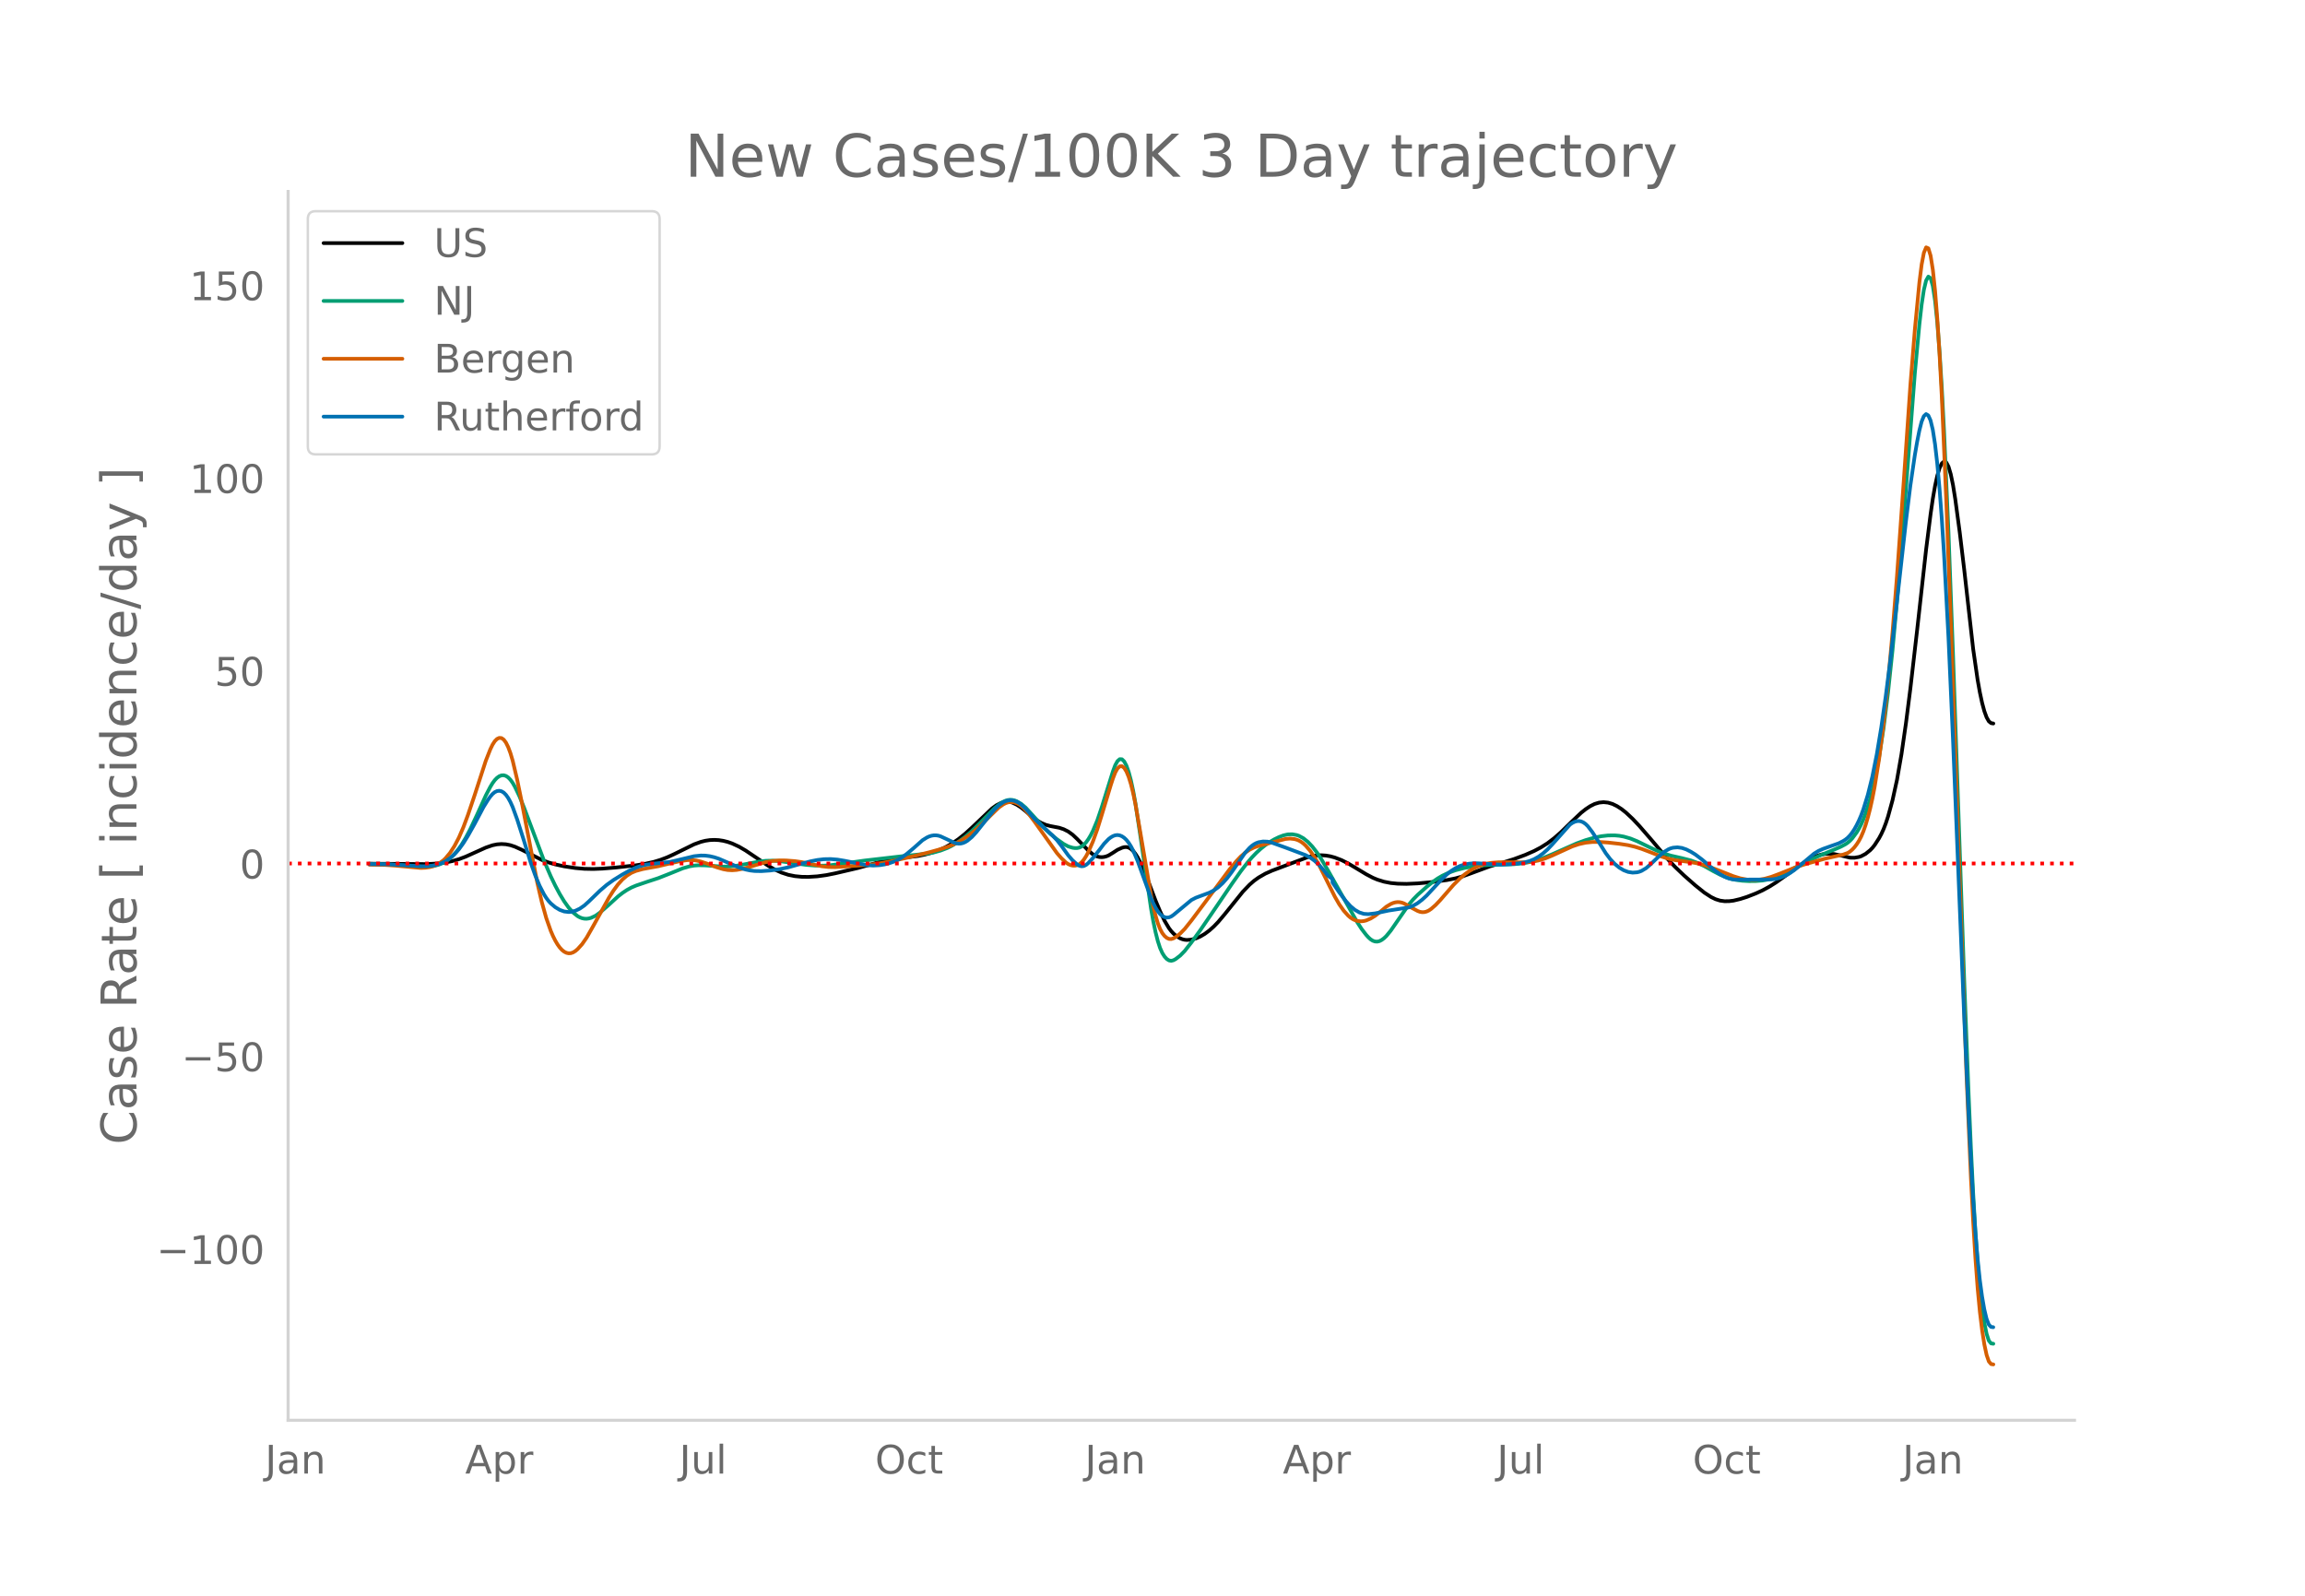 <svg height="864" viewBox="0 0 936 648" width="1248" xmlns="http://www.w3.org/2000/svg" xmlns:xlink="http://www.w3.org/1999/xlink"><defs><style>*{stroke-linecap:butt;stroke-linejoin:round}</style></defs><g id="figure_1"><path d="M0 648h936V0H0z" style="fill:#fff" id="patch_1"/><g id="axes_1"><path d="M117 576.72h725.4V77.76H117z" style="fill:none" id="patch_2"/><path clip-path="url(#pe9ce3a23d2)" d="m149.973 350.717 13.644.105 9.096.062 4.548-.208 3.638-.439 2.729-.56 2.728-.783 2.73-1.03 4.547-2.047 3.639-1.641 2.728-.94 1.82-.372 1.819-.134 1.819.113 1.82.363 1.818.61 2.729 1.233 8.186 4.137 2.73 1.03 2.728.786 3.638.795 4.548.685 3.639.317 3.638.073 3.638-.146 5.458-.444 8.186-.904 3.639-.585 3.638-.811 2.729-.828 2.729-1.035 2.728-1.244 8.187-4.023 2.728-.992 1.82-.457 1.819-.27 1.819-.084 1.82.098 1.818.28 1.82.459 1.819.634 2.728 1.262 2.73 1.59 4.547 3.06 4.548 3.084 2.729 1.58 2.729 1.242 2.729.893 2.728.548 2.73.264 2.728.043 3.638-.231 3.639-.5 3.638-.727 9.096-2.124 4.548-1.247 5.457-1.542 2.73-.596 3.638-.53 8.186-1.001 2.729-.56 2.728-.743 2.73-.958 2.728-1.196 2.729-1.517 2.729-1.86 2.728-2.186 2.73-2.482 8.185-7.793 1.82-1.32 1.819-.913.91-.298.909-.177.91-.04.91.1.909.24 1.819.852 1.82 1.18 1.818 1.465 2.73 2.421 1.818 1.326 1.82 1.046 1.819.767 1.819.488 3.638.696 1.82.608 1.819.912 1.819 1.319 1.819 1.72 4.548 4.71 1.82 1.518.909.527.91.368.909.209.91.052.91-.095.909-.23.91-.365 1.818-1.11 1.82-1.187 1.819-.824.91-.253.909-.053.91.233.91.535.909.838.91 1.141.909 1.435 1.82 3.566 1.818 4.347 3.639 9.647 1.819 4.328 1.82 3.85 1.818 3.048.91 1.192.91.977.909.796.91.646.91.505.909.361.91.22.909.082 1.82-.146 1.818-.475 1.82-.792 1.819-1.077 1.819-1.354 1.82-1.627 1.818-1.879 2.73-3.245 7.276-9.046 2.729-2.835 1.819-1.576 1.819-1.305 2.729-1.575 2.728-1.219 14.554-5.493 1.82-.443 1.818-.257 1.82-.068 1.819.12 1.819.31 1.82.494 2.728 1.038 2.729 1.373 3.638 2.165 3.638 2.203 2.73 1.438 1.818.765 2.73.846 2.728.531 2.729.267 3.638.087 4.548-.197 5.458-.502 6.367-.836 3.638-.738 2.729-.76 3.638-1.31 7.277-2.693 5.458-1.627 4.547-1.41 4.548-1.688 3.639-1.598 2.729-1.438 2.728-1.724 2.73-2.082 2.728-2.39 4.548-4.453 3.638-3.438 1.82-1.44 1.819-1.212 1.819-.916 1.819-.548 1.82-.18 1.818.182 1.82.54 1.819.885 1.819 1.172 1.82 1.443 2.728 2.55 2.729 2.896 4.548 5.241 7.276 8.58 2.73 2.852 3.638 3.476 4.547 4.003 3.639 2.915 2.729 1.776 1.819.89 1.819.57 1.82.25 1.818-.015 1.82-.222 2.728-.653 2.73-.864 3.637-1.419 2.73-1.255 2.728-1.48 2.729-1.713 3.638-2.575 6.367-4.655 2.73-1.705 1.818-.978 1.82-.787 1.819-.579 1.819-.342 1.819-.078 1.82.185 2.728.583 3.638.867 1.82.033 1.819-.315.91-.305 1.819-.97 1.819-1.46.91-.946.909-1.127 1.82-2.812.909-1.702.91-1.987.909-2.356.91-2.74 1.819-6.638 1.819-8.29 1.819-10.394 1.82-12.589 1.818-14.283 2.73-23.657 3.637-32.643 1.82-14.37.91-6.256.909-5.219.91-4.121.91-3.024.909-1.926.91-.808.909.41.91 1.725.909 3.062.91 4.399.91 5.656 1.818 13.5 1.82 15.125 3.638 32.296 1.82 12.59.909 5.076.91 4.234.909 3.364.91 2.488.91 1.612.909.737.91.15h0" style="fill:none;stroke:#000;stroke-linecap:round;stroke-width:1.5" id="line2d_1"/><path clip-path="url(#pe9ce3a23d2)" d="m149.973 350.899 7.276.102 5.458.31 9.096.633 2.729-.099 1.819-.252 1.82-.48 1.818-.742 1.82-1.12 1.819-1.53 1.819-1.96 1.819-2.479 1.82-3.016 1.818-3.448 2.73-5.78 3.638-8.017 1.819-3.491.91-1.5.909-1.227.91-.94.91-.65.909-.358.91-.048.909.278.91.61.91.939.909 1.27.91 1.586 1.818 3.828 1.82 4.465 8.186 21.763 2.729 6.299 1.819 3.775 1.82 3.395 1.818 3.01 1.82 2.548 1.819 2.005 1.819 1.447.91.497.909.341.91.187.91.03.909-.12.91-.254 1.819-.854 1.819-1.296 3.638-3.192 3.638-3.328 1.82-1.422 1.819-1.209 1.819-.994 1.82-.782 4.547-1.552 4.548-1.489 4.548-1.791 5.458-2.218 2.728-.788 1.82-.307 1.819-.126 2.729.056 7.276.498 2.73-.079 2.728-.297 3.638-.64 5.458-1.025 2.729-.32 2.728-.057 2.73.17 3.638.511 7.276 1.026 3.639.294 3.638.021 2.729-.185 4.548-.594 9.096-1.275 15.463-1.786 10.005-1.035 2.729-.482 2.729-.746 2.729-1.046 1.819-.898 2.729-1.652 2.728-2.014 2.73-2.36 2.728-2.666 6.367-6.495 1.82-1.523 1.818-1.175.91-.42.91-.269.91-.112.909.045.91.2.909.339 1.82 1.05 1.818 1.537 2.73 2.967 4.547 5.052 2.729 2.61 2.729 2.22 2.728 1.928 1.82.977 1.819.554.91.116.909-.006.91-.193.91-.45.909-.717.91-.987.909-1.255.91-1.521.91-1.784 1.818-4.354 1.82-5.381 4.547-14.589.91-2.418.91-1.644.91-.803.909.04.91.882.909 1.718.91 2.551.91 3.383.909 4.214.91 5.046 1.819 12.032 4.548 30.939.91 5.125.909 4.348.91 3.571.909 2.795.91 2.047.91 1.45.909 1 .91.583.909.164.91-.23.909-.498 1.82-1.397 1.818-1.865 2.73-3.47 3.638-5.012 4.547-6.63 8.187-12.047 3.638-5.163 2.729-3.536 1.82-2.127 1.818-1.891 1.82-1.661 1.819-1.46 1.819-1.265 1.82-1.073 1.818-.888 1.82-.699 1.819-.422 1.819-.055 1.819.317.91.313 1.819.985 1.819 1.47 1.82 1.921 1.818 2.34 1.82 2.754 2.728 4.621 11.825 20.938 1.82 2.795 1.818 2.371.91 1.01.91.825.91.574.909.31.91.045.909-.218.91-.474.91-.687.909-.86 1.819-2.214 7.277-10.512 1.819-2.158 1.819-1.854 3.638-3.238 2.73-2.2 1.818-1.264 1.82-1.067 2.728-1.29 2.73-.964 3.637-.927 3.639-.65 3.638-.39 4.548-.21 8.186-.256 3.639-.365 2.729-.496 2.728-.711 2.73-.929 3.638-1.503 10.005-4.447 3.638-1.326 3.639-1.037 2.729-.55 2.728-.308 2.73-.026 1.818.159 1.82.322 2.728.78 2.73 1.106 5.457 2.651 2.728 1.28 2.73 1.073 2.728.844 4.548 1.028 3.638.933 2.73 1.01 2.728 1.297 3.638 2.041 2.729 1.42 2.729 1.155 1.819.57 1.82.393 2.728.354 2.729.15 2.728-.029 2.73-.219 1.818-.325 1.82-.494 2.728-1.013 2.73-1.297 9.095-4.673 5.458-2.513 5.457-2.244 2.729-1.197 1.82-.972.909-.613.91-.779.909-.955 1.82-2.44.909-1.5.91-1.753.909-2.073.91-2.404 1.819-5.822.91-3.508.909-4.007 1.82-9.557 1.818-11.739 1.82-14.413 1.819-17.212 1.819-19.913 1.819-22.22 5.458-70.637 1.819-19.555.91-8.032.909-5.978.91-3.79.91-1.604.909.642.91 3.176.909 5.998.91 8.878.91 11.757.909 14.637.91 17.432 1.818 41.544 1.82 49.06 4.548 132.416 1.819 47.063.91 21.12.909 18.468.91 15.657.91 12.848.909 10.132.91 7.892.909 6.127.91 4.455.91 2.786.909 1.114.91.14h0" style="fill:none;stroke:#009e73;stroke-linecap:round;stroke-width:1.5" id="line2d_2"/><path clip-path="url(#pe9ce3a23d2)" d="m149.973 351.105 6.367.109 4.548.317 10.005.916 1.82-.087 1.819-.253 1.819-.52 1.82-.887 1.818-1.3.91-.86 1.82-2.179 1.818-2.795 1.82-3.471 1.819-4.21 1.819-4.885 2.729-8.077 4.548-14.01 1.819-4.625.91-1.884.909-1.418.91-.924.91-.43.909.072.91.625.909 1.225.91 1.834.91 2.444.909 3.053 1.819 7.69 1.819 8.896 6.367 33.065 1.82 7.79 1.819 6.517 1.819 5.161.91 2.104.909 1.823.91 1.546.91 1.27.909.994.91.719.909.453.91.194.91-.061.909-.318.91-.566.909-.77 1.819-2.012 1.82-2.622 2.728-4.794 6.367-11.496 1.82-2.842 1.818-2.483 1.82-2.013 1.819-1.554 1.819-1.151 1.82-.77 2.728-.747 2.729-.513 3.638-.654 6.367-1.511 2.73-.591 2.728-.387 1.819-.025 1.82.203 1.818.417 2.73.904 3.638 1.403 2.728.8 1.82.331 1.819.092 1.819-.135 2.729-.504 3.638-1.046 5.458-1.613 2.728-.475 2.73-.22 2.728.02 3.638.276 2.73.386 3.637.77 4.548.92 2.73.3 2.728.044 3.638-.212 5.458-.397 4.548-.328 3.638-.454 5.458-.998 6.367-1.4 9.096-2.241 4.548-1.263 2.729-.896 2.728-1.105 2.73-1.393 2.728-1.748 2.729-2.133 2.728-2.527 7.277-7.1 1.82-1.275.909-.474.91-.318.91-.156.909.005.91.167.909.324.91.475.91.625.909.776 1.819 1.995 2.729 3.629 9.096 12.772 1.819 2.082 1.819 1.72.91.608.91.412.909.216.91.019.909-.188.91-.446.91-.756.909-1.078.91-1.398.909-1.71 1.82-4.176 1.818-5.037 1.82-5.864 3.638-12.042.91-2.782.909-2.357.91-1.633.91-.852.909-.07.91.709.909 1.465.91 2.203.91 2.936.909 3.67.91 4.403 1.819 10.504 4.548 26.741.91 4.387.909 3.705.91 3.025.909 2.344.91 1.69.91 1.166.909.778.91.415.909.052.91-.29.909-.526 1.82-1.425 1.818-1.864 2.73-3.413 5.457-7.277 10.005-13.46 2.729-3.303 1.82-1.936 1.818-1.573 1.82-1.218 1.819-.91 1.819-.622 10.915-2.824 1.82-.16 1.818.208.91.246.91.37.91.52.909.675.91.832 1.819 2.112 1.819 2.648 1.819 3.166 3.638 7.296 2.73 5.471 1.818 3.154 1.82 2.595 1.819 2.019.91.772.909.608.91.445.909.285.91.143.91.018.909-.103.91-.224 1.819-.78 1.819-1.11 1.819-1.41 2.729-2.293 1.819-1.1.91-.393.91-.265.909-.114.91.04.909.193.91.349 2.728 1.58 2.729 1.448.91.337.91.156.909-.039.91-.233.909-.428.91-.613 1.819-1.588 1.819-1.913 5.457-6.273 2.73-2.724 1.818-1.54 1.82-1.313 1.819-1.089 1.819-.867 1.82-.654 1.818-.471 1.82-.3 2.728-.22 3.639-.023 7.276.047 2.73-.231 2.728-.535 2.729-.842 2.729-1.121 8.186-3.736 2.729-.918 2.728-.603 2.73-.277 2.728-.023 3.638.244 4.548.51 3.639.569 2.728.64 2.73.855 3.638 1.385 4.548 1.78 2.728.85 2.73.56 5.457.702 2.728.446 2.73.632 2.728.848 4.548 1.763 5.458 2.15 2.728.835 2.73.51 1.818.15 1.82-.011 1.819-.17 1.819-.326 2.729-.776 3.638-1.375 6.367-2.556 3.639-1.178 8.186-2.283 3.638-.81 3.639-.827 1.819-.643.91-.568.909-.774.91-.98.91-1.187.909-1.412.91-1.739.909-2.164.91-2.61.91-3.056.909-3.52.91-4.07.909-4.712 1.82-11.394 1.818-14.098 1.82-17.091 1.819-20.16 1.819-23.02 2.729-38.283 2.728-39.514 1.82-22.54 1.819-18.879.91-7.2.909-4.76.91-2.18.91.4.909 3.006.91 5.734.909 8.588.91 11.465.91 14.342.909 17.22 1.819 42.134 1.819 48.959 6.367 183.815 1.82 42.337.909 17.613.91 14.91.91 12.206.909 9.597.91 7.457.909 5.786.91 4.209.91 2.632.909 1.056.91.134h0" style="fill:none;stroke:#d55e00;stroke-linecap:round;stroke-width:1.5" id="line2d_3"/><path clip-path="url(#pe9ce3a23d2)" d="m149.973 350.89 7.276.093 6.368.34 7.276.457 2.73-.057 1.818-.17 1.82-.363 1.819-.582 1.819-.873 1.82-1.24 1.818-1.609 1.82-2.03 1.819-2.499 1.819-2.928 2.729-4.867 3.638-6.885 1.82-2.926.909-1.271.91-1.054.909-.755.91-.439.91-.122.909.198.91.543.909.912.91 1.285.91 1.658.909 2.03 1.819 5.004 2.729 8.563 2.728 8.88 1.82 5.113 1.819 4.363 1.819 3.54.91 1.434.91 1.21.909.994 1.819 1.537 1.82 1.093 1.818.658 1.82.216.91-.06 1.818-.456 1.82-.874 1.819-1.263 1.819-1.642 4.548-4.4 2.729-2.334 2.728-1.96 3.639-2.254 2.728-1.515 2.73-1.252 1.818-.654 1.82-.474 2.728-.396 7.277-.78 2.729-.603 7.277-1.745 2.728-.279 1.82.035 1.819.237 1.819.422 1.82.593 2.728 1.177 5.457 2.39 2.73.84 1.818.374 1.82.218 2.728.05 3.639-.248 3.638-.52 3.639-.77 4.547-1.259 4.548-1.191 2.73-.536 2.728-.324 2.729-.05 2.729.22 2.728.448 9.096 1.805 2.729.16 2.729-.158 1.819-.293 1.82-.453 1.818-.616 1.82-.828 1.819-1.092 1.819-1.336 2.729-2.293 3.638-3.233 1.82-1.129.909-.402.91-.28.909-.146.91-.01.91.129.909.265 1.819.84 3.638 1.706.91.302.91.141.91-.033.909-.207.91-.382.909-.55 1.82-1.513 1.818-1.984 7.277-9.141 1.82-1.734 1.818-1.265.91-.434.91-.277.91-.115.909.046.91.205.909.356.91.5.91.642 1.818 1.71 3.639 4.143 2.728 2.553 4.548 4.156 1.82 1.917 1.819 2.327 2.729 3.809 1.819 2.087 1.819 1.632.91.53.91.217.909-.116.91-.448.909-.758 1.82-1.981 2.728-3.419 1.82-2.407 1.818-1.897.91-.701.91-.532.909-.33.91-.102.91.134.909.37.91.61.909.869.91 1.15.91 1.433.909 1.717 1.819 4.266 3.638 10.021 1.82 5.018.91 2.128.909 1.792.91 1.454.909 1.117.91.784.91.475.909.191.91-.089.909-.368.91-.626 7.276-6.043 1.82-.945 5.457-2.032 1.82-.934 1.818-1.286 1.82-1.683 1.819-2.054 1.819-2.401 5.457-7.873 1.82-2.016.91-.797.909-.64.91-.481.909-.33 1.82-.312 1.818.068 1.82.435 5.457 1.964 8.186 3.073 1.82.98 1.819 1.313 1.819 1.688 1.82 2.052 1.818 2.374 1.82 1.304v1.37l2.728 4.028 2.729 3.588 1.82 2.002 1.818 1.526 1.82 1.049 1.819.579 1.819.12 2.729-.305 2.729-.565 2.728-.579 8.187-1.267 1.819-.687 1.819-1.062 1.82-1.385 1.818-1.657 2.73-2.937 3.638-3.916 1.819-1.741 1.819-1.452 1.82-1.16 1.818-.87 1.82-.587 1.819-.325 1.819-.15 1.819.006 9.096.539 3.638-.163 3.639-.34 2.728-.482 1.82-.489 1.819-.744 1.819-1.03 1.82-1.318 1.818-1.618 1.82-1.916 7.276-8.15.91-.643.91-.468.91-.284.909-.076.91.162.909.404.91.647.909.89 1.82 2.384 2.728 4.212 2.729 4.37 1.819 2.404 1.82 1.934 1.818 1.496 1.82 1.091 1.819.687 1.819.279 1.82-.134.909-.233.91-.355 1.818-1.086 1.82-1.573 3.638-3.466 1.82-1.531 1.818-1.111.91-.374.91-.253 1.819-.158 1.819.244 1.82.625 1.818.92 1.82 1.128 2.728 2.052 3.639 3.124 1.819 1.523 1.819 1.28 1.82 1.027 1.818.731 1.82.393 1.819.1 4.548-.051 5.457-.014 3.639-.054 1.819-.202 1.819-.472 1.82-.746 1.818-1.001 1.82-1.24 2.728-2.205 5.458-4.602 1.82-1.112 1.818-.812 3.639-1.3 2.728-.957 1.82-.933.91-.58.909-.726.91-.939.909-1.164.91-1.39.91-1.617.909-1.85.91-2.13.909-2.454 1.82-5.904 1.818-7.32 1.82-9.089 1.819-10.937 1.819-12.67 1.819-14.286 2.729-24.132 3.638-32.482 1.82-14.723 1.819-12.363.91-5.28.909-4.612.91-3.606.909-2.266.91-.857.91.552.909 2.018.91 3.776.909 5.825.91 7.932.91 10.04.909 12.147.91 14.223 1.818 34.058 1.82 41.037 4.548 112.661 1.819 40.323.91 18.127.909 15.841.91 13.417.91 10.992.909 8.651.91 6.726.909 5.22.91 3.794.91 2.371.909.947.91.118h0" style="fill:none;stroke:#0072b2;stroke-linecap:round;stroke-width:1.5" id="line2d_4"/><path clip-path="url(#pe9ce3a23d2)" d="M117 350.639h725.4" style="fill:none;stroke:red;stroke-dasharray:1.5,2.475;stroke-dashoffset:0;stroke-width:1.5" id="line2d_5"/><path d="M117 576.72V77.76" style="fill:none;stroke:#d3d3d3;stroke-linecap:square;stroke-linejoin:miter;stroke-width:1.25" id="patch_3"/><path d="M117 576.72h725.4" style="fill:none;stroke:#d3d3d3;stroke-linecap:square;stroke-linejoin:miter;stroke-width:1.25" id="patch_4"/><g id="matplotlib.axis_1"><g id="xtick_1"><g style="fill:#696969" transform="matrix(.16 0 0 -.16 107.624 598.378)" id="text_1"><defs><path d="M9.813 72.906h9.859V5.078q0-13.187-5-19.14-5-5.954-16.094-5.954h-3.75v8.297h3.078q6.531 0 9.219 3.672Q9.813-4.39 9.813 5.078z" id="DejaVuSans-74"/><path d="M34.281 27.484q-10.89 0-15.093-2.484-4.204-2.484-4.204-8.5 0-4.781 3.157-7.594 3.156-2.797 8.562-2.797 7.485 0 12 5.297 4.516 5.297 4.516 14.078v2zm17.922 3.72V0H43.22v8.297Q40.14 3.328 35.547.953q-4.594-2.375-11.234-2.375-8.391 0-13.36 4.719Q6 8.016 6 15.922q0 9.219 6.172 13.906 6.187 4.688 18.437 4.688h12.61v.89q0 6.203-4.078 9.594-4.078 3.39-11.453 3.39-4.688 0-9.141-1.124-4.438-1.125-8.531-3.375v8.312q4.921 1.906 9.562 2.844 4.64.953 9.031.953 11.875 0 17.735-6.156 5.86-6.14 5.86-18.64z" id="DejaVuSans-97"/><path d="M54.89 33.016V0h-8.984v32.719q0 7.765-3.031 11.61-3.031 3.858-9.078 3.858-7.281 0-11.484-4.64-4.204-4.625-4.204-12.64V0H9.08v54.688h9.03v-8.5q3.235 4.937 7.594 7.374Q30.078 56 35.797 56q9.422 0 14.25-5.828 4.844-5.828 4.844-17.156z" id="DejaVuSans-110"/></defs><use xlink:href="#DejaVuSans-74"/><use x="29.492" xlink:href="#DejaVuSans-97"/><use x="90.771" xlink:href="#DejaVuSans-110"/></g></g><g id="xtick_2"><g style="fill:#696969" transform="matrix(.16 0 0 -.16 188.89 598.378)" id="text_2"><defs><path d="M34.188 63.188 20.797 26.906h26.812zm-5.579 9.718h11.188L67.578 0h-10.25l-6.64 18.703h-32.86L11.188 0H.78z" id="DejaVuSans-65"/><path d="M18.11 8.203v-29H9.077v75.484h9.031v-8.296q2.844 4.875 7.157 7.234Q29.594 56 35.594 56q9.968 0 16.187-7.906 6.235-7.907 6.235-20.797T51.78 6.484q-6.218-7.906-16.187-7.906-6 0-10.328 2.375-4.313 2.375-7.157 7.25zm30.578 19.094q0 9.906-4.079 15.547-4.078 5.64-11.203 5.64-7.14 0-11.218-5.64-4.079-5.64-4.079-15.547 0-9.906 4.078-15.547 4.079-5.64 11.22-5.64 7.124 0 11.202 5.64t4.078 15.547z" id="DejaVuSans-112"/><path d="M41.11 46.297q-1.516.875-3.297 1.281Q36.03 48 33.89 48q-7.625 0-11.703-4.953-4.079-4.953-4.079-14.234V0H9.08v54.688h9.03v-8.5q2.844 4.984 7.375 7.39Q30.031 56 36.531 56q.922 0 2.047-.125 1.125-.11 2.484-.36z" id="DejaVuSans-114"/></defs><use xlink:href="#DejaVuSans-65"/><use x="68.408" xlink:href="#DejaVuSans-112"/><use x="131.885" xlink:href="#DejaVuSans-114"/></g></g><g id="xtick_3"><g style="fill:#696969" transform="matrix(.16 0 0 -.16 275.85 598.378)" id="text_3"><defs><path d="M8.5 21.578v33.11h8.984V21.922q0-7.766 3.016-11.656 3.031-3.875 9.094-3.875 7.265 0 11.484 4.64 4.234 4.64 4.234 12.656v31h8.985V0h-8.984v8.406Q42.047 3.422 37.718 1q-4.313-2.422-10.032-2.422-9.421 0-14.312 5.86Q8.5 10.296 8.5 21.578zM31.11 56z" id="DejaVuSans-117"/><path d="M9.422 75.984h8.984V0H9.422z" id="DejaVuSans-108"/></defs><use xlink:href="#DejaVuSans-74"/><use x="29.492" xlink:href="#DejaVuSans-117"/><use x="92.871" xlink:href="#DejaVuSans-108"/></g></g><g id="xtick_4"><g style="fill:#696969" transform="matrix(.16 0 0 -.16 355.352 598.378)" id="text_4"><defs><path d="M39.406 66.219q-10.75 0-17.078-8.016-6.312-8-6.312-21.828 0-13.766 6.312-21.781 6.328-8 17.078-8 10.735 0 17.016 8 6.281 8.015 6.281 21.781 0 13.828-6.281 21.828-6.281 8.016-17.016 8.016zm0 8q15.328 0 24.5-10.281 9.188-10.282 9.188-27.563 0-17.234-9.188-27.516-9.172-10.28-24.5-10.28-15.375 0-24.593 10.25-9.204 10.265-9.204 27.546t9.204 27.563q9.218 10.28 24.593 10.28z" id="DejaVuSans-79"/><path d="M48.781 52.594v-8.407q-3.812 2.11-7.64 3.157-3.828 1.047-7.735 1.047-8.75 0-13.593-5.547-4.829-5.532-4.829-15.547 0-10.016 4.829-15.563 4.843-5.53 13.593-5.53 3.907 0 7.735 1.046 3.828 1.047 7.64 3.156V2.094Q45.016.344 40.984-.531q-4.015-.89-8.562-.89-12.36 0-19.64 7.765-7.266 7.765-7.266 20.953 0 13.375 7.343 21.031Q20.22 56 33.016 56q4.14 0 8.093-.86 3.953-.843 7.672-2.546z" id="DejaVuSans-99"/><path d="M18.313 70.219V54.688h18.5v-6.985h-18.5V18.016q0-6.688 1.828-8.594 1.828-1.906 7.453-1.906h9.218V0h-9.218q-10.407 0-14.36 3.875-3.953 3.89-3.953 14.14v29.688H2.687v6.984h6.594V70.22z" id="DejaVuSans-116"/></defs><use xlink:href="#DejaVuSans-79"/><use x="78.711" xlink:href="#DejaVuSans-99"/><use x="133.691" xlink:href="#DejaVuSans-116"/></g></g><g id="xtick_5"><g style="fill:#696969" transform="matrix(.16 0 0 -.16 440.535 598.378)" id="text_5"><use xlink:href="#DejaVuSans-74"/><use x="29.492" xlink:href="#DejaVuSans-97"/><use x="90.771" xlink:href="#DejaVuSans-110"/></g></g><g id="xtick_6"><g style="fill:#696969" transform="matrix(.16 0 0 -.16 520.89 598.378)" id="text_6"><use xlink:href="#DejaVuSans-65"/><use x="68.408" xlink:href="#DejaVuSans-112"/><use x="131.885" xlink:href="#DejaVuSans-114"/></g></g><g id="xtick_7"><g style="fill:#696969" transform="matrix(.16 0 0 -.16 607.85 598.378)" id="text_7"><use xlink:href="#DejaVuSans-74"/><use x="29.492" xlink:href="#DejaVuSans-117"/><use x="92.871" xlink:href="#DejaVuSans-108"/></g></g><g id="xtick_8"><g style="fill:#696969" transform="matrix(.16 0 0 -.16 687.353 598.378)" id="text_8"><use xlink:href="#DejaVuSans-79"/><use x="78.711" xlink:href="#DejaVuSans-99"/><use x="133.691" xlink:href="#DejaVuSans-116"/></g></g><g id="xtick_9"><g style="fill:#696969" transform="matrix(.16 0 0 -.16 772.536 598.378)" id="text_9"><use xlink:href="#DejaVuSans-74"/><use x="29.492" xlink:href="#DejaVuSans-97"/><use x="90.771" xlink:href="#DejaVuSans-110"/></g></g></g><g id="matplotlib.axis_2"><g id="ytick_1"><g style="fill:#696969" transform="matrix(.16 0 0 -.16 63.553 513.257)" id="text_10"><defs><path d="M10.594 35.5h62.593v-8.297H10.594z" id="DejaVuSans-8722"/><path d="M12.406 8.297h16.11v55.625l-17.532-3.516v8.985l17.438 3.515h9.86V8.296H54.39V0H12.406z" id="DejaVuSans-49"/><path d="M31.781 66.406q-7.61 0-11.453-7.5Q16.5 51.422 16.5 36.375q0-14.984 3.828-22.484 3.844-7.5 11.453-7.5 7.672 0 11.5 7.5 3.844 7.5 3.844 22.484 0 15.047-3.844 22.531-3.828 7.5-11.5 7.5zm0 7.813q12.266 0 18.735-9.703 6.468-9.688 6.468-28.141 0-18.406-6.468-28.11-6.47-9.687-18.735-9.687-12.25 0-18.718 9.688-6.47 9.703-6.47 28.109 0 18.453 6.47 28.14Q19.53 74.22 31.78 74.22z" id="DejaVuSans-48"/></defs><use xlink:href="#DejaVuSans-8722"/><use x="83.789" xlink:href="#DejaVuSans-49"/><use x="147.412" xlink:href="#DejaVuSans-48"/><use x="211.035" xlink:href="#DejaVuSans-48"/></g></g><g id="ytick_2"><g style="fill:#696969" transform="matrix(.16 0 0 -.16 73.733 434.988)" id="text_11"><defs><path d="M10.797 72.906h38.719v-8.312H19.828v-17.86q2.14.735 4.281 1.094 2.157.36 4.313.36 12.203 0 19.328-6.688 7.14-6.688 7.14-18.11 0-11.765-7.328-18.296-7.328-6.516-20.656-6.516-4.593 0-9.36.781-4.75.782-9.827 2.344v9.922q4.39-2.39 9.078-3.563 4.687-1.171 9.906-1.171 8.453 0 13.375 4.437 4.938 4.438 4.938 12.063 0 7.609-4.938 12.047-4.922 4.453-13.375 4.453-3.953 0-7.89-.875-3.922-.875-8.016-2.735z" id="DejaVuSans-53"/></defs><use xlink:href="#DejaVuSans-8722"/><use x="83.789" xlink:href="#DejaVuSans-53"/><use x="147.412" xlink:href="#DejaVuSans-48"/></g></g><g id="ytick_3"><use xlink:href="#DejaVuSans-48" style="fill:#696969" transform="matrix(.16 0 0 -.16 97.32 356.718)" id="text_12"/></g><g id="ytick_4"><g style="fill:#696969" transform="matrix(.16 0 0 -.16 87.14 278.448)" id="text_13"><use xlink:href="#DejaVuSans-53"/><use x="63.623" xlink:href="#DejaVuSans-48"/></g></g><g id="ytick_5"><g style="fill:#696969" transform="matrix(.16 0 0 -.16 76.96 200.178)" id="text_14"><use xlink:href="#DejaVuSans-49"/><use x="63.623" xlink:href="#DejaVuSans-48"/><use x="127.246" xlink:href="#DejaVuSans-48"/></g></g><g id="ytick_6"><g style="fill:#696969" transform="matrix(.16 0 0 -.16 76.96 121.908)" id="text_15"><use xlink:href="#DejaVuSans-49"/><use x="63.623" xlink:href="#DejaVuSans-53"/><use x="127.246" xlink:href="#DejaVuSans-48"/></g></g><g style="fill:#696969" transform="matrix(0 -.2 -.2 0 55.393 464.8)" id="text_16"><defs><path d="M64.406 67.281v-10.39q-4.984 4.64-10.625 6.922-5.64 2.296-11.984 2.296-12.5 0-19.14-7.64-6.641-7.64-6.641-22.094 0-14.406 6.64-22.047 6.64-7.64 19.14-7.64 6.345 0 11.985 2.296 5.64 2.297 10.625 6.938V5.609Q59.234 2.094 53.437.33q-5.78-1.75-12.218-1.75-16.563 0-26.094 10.124-9.516 10.14-9.516 27.672 0 17.578 9.516 27.703 9.531 10.14 26.094 10.14 6.531 0 12.312-1.734 5.797-1.734 10.875-5.203z" id="DejaVuSans-67"/><path d="M44.281 53.078v-8.5q-3.797 1.953-7.906 2.922-4.094.984-8.5.984-6.688 0-10.031-2.047-3.344-2.046-3.344-6.156 0-3.125 2.39-4.906 2.391-1.781 9.626-3.39l3.078-.688q9.562-2.047 13.593-5.781 4.032-3.735 4.032-10.422 0-7.625-6.032-12.078-6.03-4.438-16.578-4.438-4.39 0-9.156.86Q10.688.296 5.422 2v9.281q4.984-2.594 9.812-3.89 4.829-1.282 9.579-1.282 6.343 0 9.75 2.172 3.421 2.172 3.421 6.125 0 3.656-2.468 5.61-2.453 1.953-10.813 3.765l-3.125.735q-8.344 1.75-12.062 5.39-3.704 3.64-3.704 9.985 0 7.718 5.47 11.906Q16.75 56 26.811 56q4.97 0 9.36-.734 4.406-.72 8.11-2.188z" id="DejaVuSans-115"/><path d="M56.203 29.594v-4.39H14.891q.593-9.282 5.593-14.142 5-4.859 13.938-4.859 5.172 0 10.031 1.266 4.86 1.265 9.656 3.812v-8.5Q49.266.734 44.187-.344 39.11-1.422 33.892-1.422q-13.094 0-20.735 7.61-7.64 7.625-7.64 20.625 0 13.421 7.25 21.296Q20.016 56 32.328 56q11.031 0 17.453-7.11 6.422-7.093 6.422-19.296zm-8.984 2.64q-.094 7.36-4.125 11.75-4.032 4.407-10.672 4.407-7.516 0-12.031-4.25-4.516-4.25-5.203-11.97z" id="DejaVuSans-101"/><path d="M44.39 34.188q3.172-1.079 6.172-4.594 3-3.516 6.032-9.672L66.609 0H56l-9.313 18.703q-3.624 7.328-7.015 9.719-3.39 2.39-9.25 2.39h-10.75V0h-9.86v72.906h22.266q12.5 0 18.656-5.234 6.157-5.219 6.157-15.766 0-6.89-3.203-11.437-3.204-4.532-9.297-6.282zM19.673 64.797V38.922h12.406q7.125 0 10.766 3.297 3.64 3.297 3.64 9.687 0 6.39-3.64 9.64-3.64 3.25-10.766 3.25z" id="DejaVuSans-82"/><path d="M8.594 75.984h20.703V69H17.578V-6.203h11.719v-6.984H8.594z" id="DejaVuSans-91"/><path d="M9.422 54.688h8.984V0H9.422zm0 21.296h8.984v-11.39H9.422z" id="DejaVuSans-105"/><path d="M45.406 46.39v29.594h8.985V0h-8.985v8.203Q42.578 3.328 38.25.953q-4.313-2.375-10.375-2.375-9.906 0-16.14 7.906-6.22 7.922-6.22 20.813 0 12.89 6.22 20.797Q17.968 56 27.874 56q6.063 0 10.375-2.375 4.328-2.36 7.156-7.234zm-30.61-19.093q0-9.906 4.079-15.547 4.078-5.64 11.203-5.64 7.125 0 11.219 5.64 4.11 5.64 4.11 15.547 0 9.906-4.11 15.547-4.094 5.64-11.219 5.64-7.125 0-11.203-5.64-4.078-5.64-4.078-15.547z" id="DejaVuSans-100"/><path d="M25.39 72.906h8.297L8.297-9.28H0z" id="DejaVuSans-47"/><path d="M32.172-5.078q-3.797-9.766-7.422-12.735-3.61-2.984-9.656-2.984H7.906v7.516h5.282q3.703 0 5.75 1.765Q21-9.766 23.483-3.219l1.61 4.094-22.11 53.813H12.5l17.094-42.766 17.093 42.766h9.516z" id="DejaVuSans-121"/><path d="M30.422 75.984v-89.171H9.719v6.984H21.39V69H9.719v6.984z" id="DejaVuSans-93"/></defs><use xlink:href="#DejaVuSans-67"/><use x="69.824" xlink:href="#DejaVuSans-97"/><use x="131.104" xlink:href="#DejaVuSans-115"/><use x="183.203" xlink:href="#DejaVuSans-101"/><use x="244.727" xlink:href="#DejaVuSans-32"/><use x="276.514" xlink:href="#DejaVuSans-82"/><use x="343.746" xlink:href="#DejaVuSans-97"/><use x="405.025" xlink:href="#DejaVuSans-116"/><use x="444.234" xlink:href="#DejaVuSans-101"/><use x="505.758" xlink:href="#DejaVuSans-32"/><use x="537.545" xlink:href="#DejaVuSans-91"/><use x="576.559" xlink:href="#DejaVuSans-32"/><use x="608.346" xlink:href="#DejaVuSans-105"/><use x="636.129" xlink:href="#DejaVuSans-110"/><use x="699.508" xlink:href="#DejaVuSans-99"/><use x="754.488" xlink:href="#DejaVuSans-105"/><use x="782.271" xlink:href="#DejaVuSans-100"/><use x="845.748" xlink:href="#DejaVuSans-101"/><use x="907.271" xlink:href="#DejaVuSans-110"/><use x="970.65" xlink:href="#DejaVuSans-99"/><use x="1025.631" xlink:href="#DejaVuSans-101"/><use x="1087.154" xlink:href="#DejaVuSans-47"/><use x="1120.846" xlink:href="#DejaVuSans-100"/><use x="1184.322" xlink:href="#DejaVuSans-97"/><use x="1245.602" xlink:href="#DejaVuSans-121"/><use x="1304.781" xlink:href="#DejaVuSans-32"/><use x="1336.568" xlink:href="#DejaVuSans-93"/></g></g><g style="fill:#696969" transform="matrix(.24 0 0 -.24 278.113 71.76)" id="text_17"><defs><path d="M9.813 72.906h13.28l32.329-60.984v60.984h9.562V0h-13.28L19.39 60.984V0H9.813z" id="DejaVuSans-78"/><path d="M4.203 54.688h8.985l11.234-42.672 11.172 42.672h10.593l11.235-42.672 11.187 42.672h8.985L63.28 0H52.688L40.922 44.828 29.109 0H18.5z" id="DejaVuSans-119"/><path d="M9.813 72.906h9.859V42.094L52.39 72.906h12.703L28.906 38.922 67.672 0H54.688L19.672 35.11V0h-9.86z" id="DejaVuSans-75"/><path d="M40.578 39.313Q47.656 37.797 51.625 33q3.984-4.781 3.984-11.813 0-10.78-7.422-16.703-7.421-5.906-21.093-5.906-4.578 0-9.438.906-4.86.907-10.031 2.72v9.515q4.094-2.39 8.969-3.61 4.89-1.218 10.218-1.218 9.266 0 14.125 3.656 4.86 3.656 4.86 10.64 0 6.454-4.516 10.079-4.515 3.64-12.562 3.64h-8.5v8.11h8.89q7.266 0 11.125 2.906 3.86 2.906 3.86 8.375 0 5.61-3.985 8.61-3.968 3.015-11.39 3.015-4.063 0-8.703-.89-4.641-.876-10.203-2.72v8.782q5.624 1.562 10.53 2.344 4.907.78 9.25.78 11.235 0 17.766-5.109 6.547-5.093 6.547-13.78 0-6.063-3.468-10.235-3.47-4.172-9.86-5.782z" id="DejaVuSans-51"/><path d="M19.672 64.797V8.109h11.922q15.093 0 22.093 6.829 7 6.843 7 21.593 0 14.64-7 21.453-7 6.813-22.093 6.813zm-9.86 8.11h20.266q21.188 0 31.094-8.813 9.922-8.813 9.922-27.563 0-18.86-9.969-27.703Q51.172 0 30.078 0H9.813z" id="DejaVuSans-68"/><path d="M9.422 54.688h8.984V-.984q0-10.438-3.984-15.125-3.969-4.688-12.813-4.688h-3.421v7.61H.594q5.125 0 6.968 2.374 1.86 2.36 1.86 9.829zm0 21.296h8.984v-11.39H9.422z" id="DejaVuSans-106"/><path d="M30.61 48.39q-7.22 0-11.422-5.64-4.204-5.64-4.204-15.453 0-9.813 4.172-15.453 4.188-5.64 11.453-5.64 7.188 0 11.375 5.655 4.203 5.672 4.203 15.438 0 9.719-4.203 15.406-4.187 5.688-11.375 5.688zm0 7.61q11.718 0 18.406-7.625 6.703-7.61 6.703-21.078 0-13.422-6.703-21.078-6.688-7.64-18.407-7.64-11.765 0-18.437 7.64-6.656 7.656-6.656 21.078 0 13.469 6.656 21.078Q18.844 56 30.609 56z" id="DejaVuSans-111"/></defs><use xlink:href="#DejaVuSans-78"/><use x="74.805" xlink:href="#DejaVuSans-101"/><use x="136.328" xlink:href="#DejaVuSans-119"/><use x="218.115" xlink:href="#DejaVuSans-32"/><use x="249.902" xlink:href="#DejaVuSans-67"/><use x="319.727" xlink:href="#DejaVuSans-97"/><use x="381.006" xlink:href="#DejaVuSans-115"/><use x="433.105" xlink:href="#DejaVuSans-101"/><use x="494.629" xlink:href="#DejaVuSans-115"/><use x="546.729" xlink:href="#DejaVuSans-47"/><use x="580.42" xlink:href="#DejaVuSans-49"/><use x="644.043" xlink:href="#DejaVuSans-48"/><use x="707.666" xlink:href="#DejaVuSans-48"/><use x="771.289" xlink:href="#DejaVuSans-75"/><use x="836.865" xlink:href="#DejaVuSans-32"/><use x="868.652" xlink:href="#DejaVuSans-51"/><use x="932.275" xlink:href="#DejaVuSans-32"/><use x="964.063" xlink:href="#DejaVuSans-68"/><use x="1041.064" xlink:href="#DejaVuSans-97"/><use x="1102.344" xlink:href="#DejaVuSans-121"/><use x="1161.523" xlink:href="#DejaVuSans-32"/><use x="1193.311" xlink:href="#DejaVuSans-116"/><use x="1232.52" xlink:href="#DejaVuSans-114"/><use x="1273.633" xlink:href="#DejaVuSans-97"/><use x="1334.912" xlink:href="#DejaVuSans-106"/><use x="1362.695" xlink:href="#DejaVuSans-101"/><use x="1424.219" xlink:href="#DejaVuSans-99"/><use x="1479.199" xlink:href="#DejaVuSans-116"/><use x="1518.408" xlink:href="#DejaVuSans-111"/><use x="1579.59" xlink:href="#DejaVuSans-114"/><use x="1620.703" xlink:href="#DejaVuSans-121"/></g><g id="legend_1"><path d="M128.2 184.5h136.45q3.2 0 3.2-3.2V88.96q0-3.2-3.2-3.2H128.2q-3.2 0-3.2 3.2v92.34q0 3.2 3.2 3.2z" style="fill:none;opacity:.8;stroke:#ccc;stroke-linejoin:miter" id="patch_5"/><path d="M131.4 98.718h32" style="fill:none;stroke:#000;stroke-linecap:round;stroke-width:1.5" id="line2d_6"/><g style="fill:#696969" transform="matrix(.16 0 0 -.16 176.2 104.317)" id="text_18"><defs><path d="M8.688 72.906h9.921V28.61q0-11.718 4.235-16.875 4.25-5.14 13.781-5.14 9.469 0 13.719 5.14 4.25 5.157 4.25 16.875v44.297H64.5V27.391q0-14.25-7.063-21.532-7.046-7.28-20.812-7.28-13.828 0-20.89 7.28-7.047 7.282-7.047 21.532z" id="DejaVuSans-85"/><path d="M53.516 70.516V60.89q-5.61 2.687-10.594 4-4.984 1.328-9.625 1.328-8.047 0-12.422-3.125t-4.375-8.89q0-4.845 2.906-7.313 2.907-2.453 11.016-3.97l5.953-1.218q11.031-2.11 16.281-7.406 5.25-5.297 5.25-14.172 0-10.61-7.11-16.078-7.093-5.469-20.812-5.469-5.172 0-11.015 1.172Q13.14.922 6.89 3.219v10.156q6-3.36 11.765-5.078 5.766-1.703 11.328-1.703 8.438 0 13.032 3.312 4.593 3.328 4.593 9.485 0 5.359-3.297 8.39-3.296 3.032-10.812 4.547L27.484 33.5q-11.03 2.188-15.968 6.875-4.922 4.688-4.922 13.047 0 9.672 6.812 15.234 6.813 5.563 18.766 5.563 5.14 0 10.453-.938 5.328-.922 10.89-2.765z" id="DejaVuSans-83"/></defs><use xlink:href="#DejaVuSans-85"/><use x="73.193" xlink:href="#DejaVuSans-83"/></g><path d="M131.4 122.203h32" style="fill:none;stroke:#009e73;stroke-linecap:round;stroke-width:1.5" id="line2d_8"/><g style="fill:#696969" transform="matrix(.16 0 0 -.16 176.2 127.802)" id="text_19"><use xlink:href="#DejaVuSans-78"/><use x="74.805" xlink:href="#DejaVuSans-74"/></g><path d="M131.4 145.688h32" style="fill:none;stroke:#d55e00;stroke-linecap:round;stroke-width:1.5" id="line2d_10"/><g style="fill:#696969" transform="matrix(.16 0 0 -.16 176.2 151.287)" id="text_20"><defs><path d="M19.672 34.813V8.108H35.5q7.953 0 11.781 3.297 3.844 3.297 3.844 10.078 0 6.844-3.844 10.078-3.828 3.25-11.781 3.25zm0 29.984V42.828h14.61q7.218 0 10.75 2.703 3.546 2.719 3.546 8.282 0 5.515-3.547 8.25-3.531 2.734-10.75 2.734zm-9.86 8.11h25.204q11.28 0 17.375-4.688Q58.5 63.53 58.5 54.89q0-6.703-3.125-10.657-3.125-3.953-9.188-4.922 7.282-1.562 11.313-6.53 4.031-4.954 4.031-12.376 0-9.765-6.64-15.093Q48.25 0 35.984 0H9.812z" id="DejaVuSans-66"/><path d="M45.406 27.984q0 9.766-4.031 15.125-4.016 5.375-11.297 5.375-7.219 0-11.25-5.375-4.031-5.359-4.031-15.125 0-9.718 4.031-15.093t11.25-5.375q7.281 0 11.297 5.375 4.031 5.375 4.031 15.093zm8.985-21.203q0-13.953-6.203-20.765Q42-20.797 29.203-20.797q-4.734 0-8.937.703-4.203.703-8.157 2.172v8.735q3.954-2.141 7.813-3.157 3.86-1.031 7.86-1.031 8.843 0 13.234 4.61 4.39 4.609 4.39 13.937v4.453q-2.781-4.844-7.125-7.234Q33.938 0 27.875 0 17.828 0 11.672 7.656q-6.156 7.672-6.156 20.328 0 12.688 6.156 20.344Q17.828 56 27.875 56q6.063 0 10.406-2.39 4.344-2.391 7.125-7.22v8.297h8.985z" id="DejaVuSans-103"/></defs><use xlink:href="#DejaVuSans-66"/><use x="68.604" xlink:href="#DejaVuSans-101"/><use x="130.127" xlink:href="#DejaVuSans-114"/><use x="169.49" xlink:href="#DejaVuSans-103"/><use x="232.967" xlink:href="#DejaVuSans-101"/><use x="294.49" xlink:href="#DejaVuSans-110"/></g><path d="M131.4 169.173h32" style="fill:none;stroke:#0072b2;stroke-linecap:round;stroke-width:1.5" id="line2d_12"/><g style="fill:#696969" transform="matrix(.16 0 0 -.16 176.2 174.773)" id="text_21"><defs><path d="M54.89 33.016V0h-8.984v32.719q0 7.765-3.031 11.61-3.031 3.858-9.078 3.858-7.281 0-11.484-4.64-4.204-4.625-4.204-12.64V0H9.08v75.984h9.03V46.188q3.235 4.937 7.594 7.374Q30.078 56 35.797 56q9.422 0 14.25-5.828 4.844-5.828 4.844-17.156z" id="DejaVuSans-104"/><path d="M37.11 75.984V68.5h-8.594q-4.828 0-6.72-1.953-1.874-1.953-1.874-7.031v-4.828h14.797v-6.985H19.922V0H10.89v47.703H2.297v6.984h8.594V58.5q0 9.125 4.25 13.297 4.25 4.187 13.468 4.187z" id="DejaVuSans-102"/></defs><use xlink:href="#DejaVuSans-82"/><use x="64.982" xlink:href="#DejaVuSans-117"/><use x="128.361" xlink:href="#DejaVuSans-116"/><use x="167.57" xlink:href="#DejaVuSans-104"/><use x="230.949" xlink:href="#DejaVuSans-101"/><use x="292.473" xlink:href="#DejaVuSans-114"/><use x="333.586" xlink:href="#DejaVuSans-102"/><use x="368.791" xlink:href="#DejaVuSans-111"/><use x="429.973" xlink:href="#DejaVuSans-114"/><use x="469.336" xlink:href="#DejaVuSans-100"/></g></g></g></g><defs><clipPath id="pe9ce3a23d2"><path d="M117 77.76h725.4v498.96H117z"/></clipPath></defs></svg>